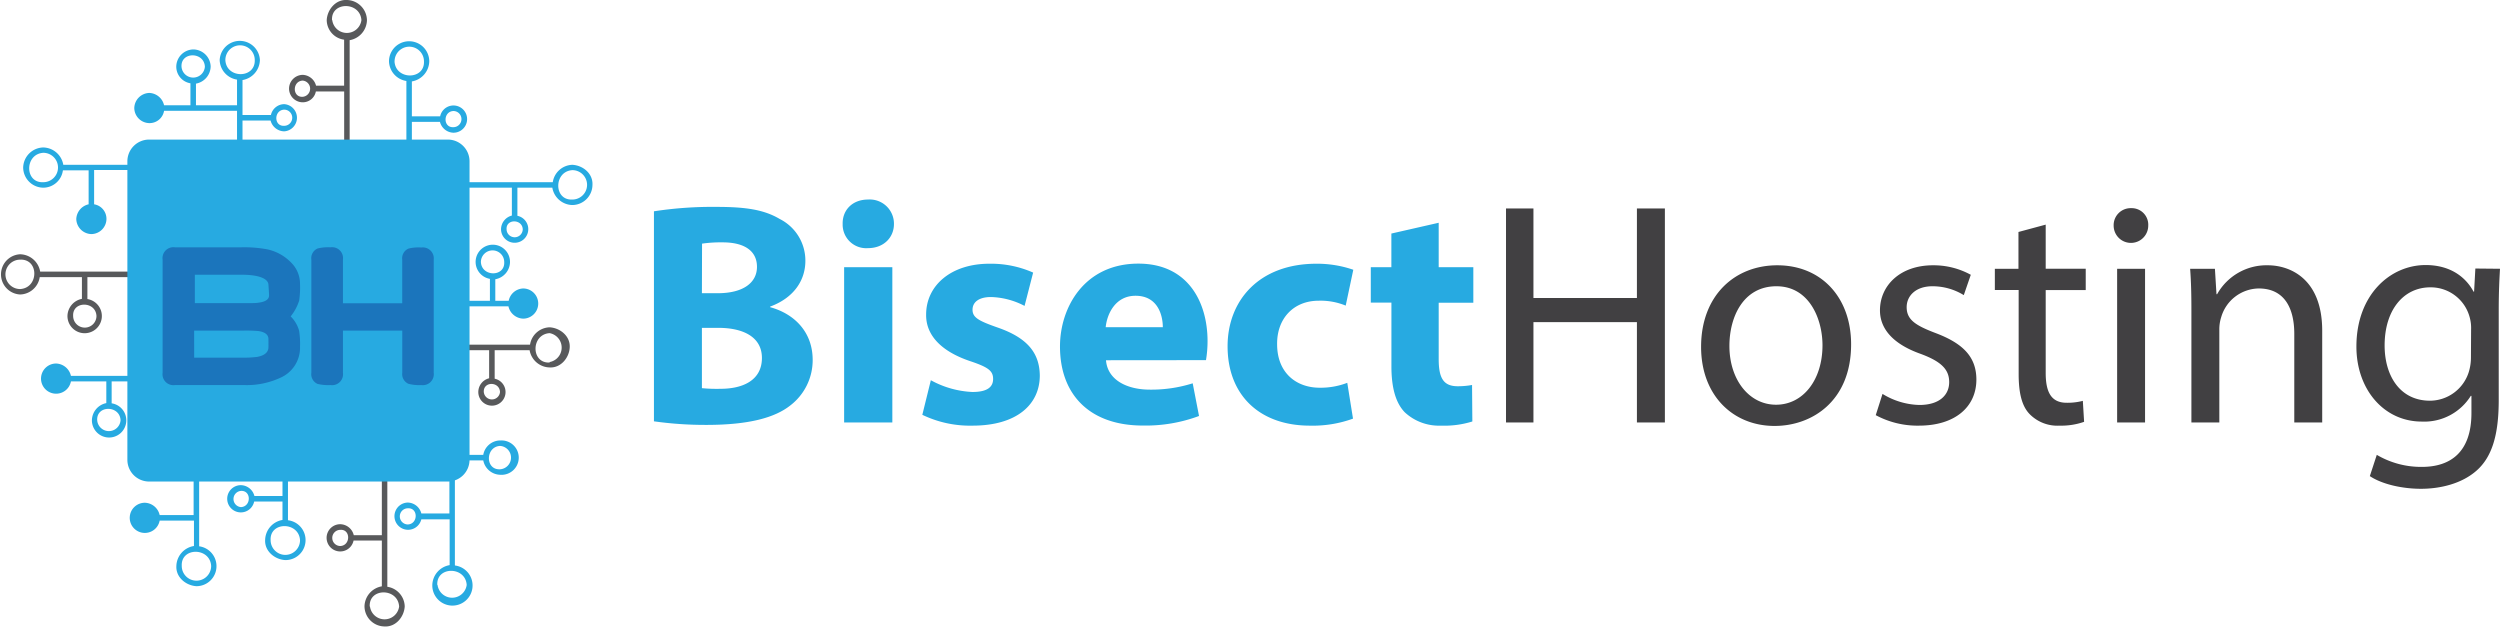 <svg xmlns="http://www.w3.org/2000/svg" viewBox="0 0 510.29 127.91"><defs><style>.cls-1{fill:#27aae1}.cls-2{fill:#414042}.cls-3{fill:#58595b}.cls-4{fill:#1b75bc}</style></defs><g id="Layer_2" data-name="Layer 2"><g id="Layer_1-2" data-name="Layer 1"><path class="cls-1" d="M133.48 43.13a78.64 78.64 0 0 1 12.77-.9c6 0 9.72.58 12.89 2.46a9.5 9.5 0 0 1 5.25 8.55c0 3.89-2.26 7.52-7.19 9.34v.12c5 1.37 8.68 5.12 8.68 10.76a11.64 11.64 0 0 1-4.53 9.27c-3.18 2.53-8.49 4-17.18 4a75.34 75.34 0 0 1-10.69-.73zm9.79 16.72h3.24c5.18 0 8-2.14 8-5.38s-2.53-5-7-5a26.81 26.81 0 0 0-4.21.26zm0 19.38a31 31 0 0 0 3.82.13c4.47 0 8.43-1.69 8.43-6.29 0-4.4-4-6.15-8.88-6.15h-3.37zM182.47 45.73c0 2.72-2.07 4.92-5.31 4.92a4.81 4.81 0 0 1-5.16-4.92c-.07-2.86 2-5 5.18-5a4.94 4.94 0 0 1 5.29 5zm-10.17 40.5V54.54h9.84v31.69zM190 77.61a19.33 19.33 0 0 0 8.5 2.4c3 0 4.21-1 4.21-2.66s-1-2.4-4.67-3.63c-6.54-2.2-9.07-5.77-9-9.53 0-5.89 5.06-10.36 12.9-10.36a21.28 21.28 0 0 1 8.94 1.81l-1.75 6.8a15.61 15.61 0 0 0-6.87-1.81c-2.39 0-3.75 1-3.75 2.59s1.23 2.27 5.11 3.63c6 2.08 8.56 5.12 8.62 9.79 0 5.89-4.66 10.24-13.73 10.24a22.43 22.43 0 0 1-10.25-2.21zM225.75 73.53c.33 4.08 4.35 6 8.95 6a28 28 0 0 0 8.75-1.29l1.29 6.67a31.18 31.18 0 0 1-11.47 1.95c-10.76 0-16.91-6.22-16.91-16.14 0-8 5-16.91 16-16.91 10.23 0 14.12 8 14.12 15.81a23.62 23.62 0 0 1-.32 3.89zm11.6-6.74c0-2.4-1-6.42-5.57-6.42-4.15 0-5.83 3.76-6.09 6.42zM276.17 85.45a24 24 0 0 1-8.81 1.43c-10.24 0-16.79-6.22-16.79-16.2 0-9.27 6.35-16.85 18.15-16.85a22.74 22.74 0 0 1 7.51 1.23l-1.55 7.32a13.49 13.49 0 0 0-5.51-1c-5.18 0-8.55 3.69-8.49 8.88 0 5.83 3.89 8.88 8.69 8.88a15.21 15.21 0 0 0 5.63-1zM293.66 45.47v9.07h7.07v7.26h-7.07v11.47c0 3.82.91 5.57 3.89 5.57a16.07 16.07 0 0 0 2.92-.26l.06 7.45a19.21 19.21 0 0 1-6.41.85 10.26 10.26 0 0 1-7.39-2.73c-1.81-1.88-2.72-4.92-2.72-9.39v-13h-4.21v-7.22h4.2v-6.87z"/><path class="cls-2" d="M313 42.55v18.28h21.12V42.55h5.71v43.68h-5.71V65.75H313v20.48h-5.6V42.55zM377.84 70.29c0 11.6-8 16.65-15.62 16.65-8.49 0-15-6.22-15-16.14 0-10.49 6.87-16.65 15.55-16.65 8.98 0 15.07 6.54 15.07 16.14zm-24.84.32c0 6.87 4 12 9.52 12S372 77.54 372 70.48c0-5.31-2.66-12.05-9.4-12.05s-9.6 6.22-9.6 12.18zM384.25 80.4a15 15 0 0 0 7.52 2.26c4.15 0 6.09-2.07 6.09-4.66s-1.62-4.21-5.83-5.77c-5.64-2-8.3-5.12-8.3-8.88 0-5.05 4.09-9.2 10.83-9.2a15.74 15.74 0 0 1 7.71 1.94l-1.43 4.15a12.18 12.18 0 0 0-6.41-1.81c-3.37 0-5.25 1.94-5.25 4.27 0 2.6 1.88 3.76 6 5.32 5.44 2.07 8.23 4.79 8.23 9.46 0 5.51-4.28 9.4-11.73 9.4a17.94 17.94 0 0 1-8.81-2.14zM417.56 45.85v9h8.17v4.35h-8.17v16.92c0 3.89 1.1 6.09 4.28 6.09a12.38 12.38 0 0 0 3.3-.39l.26 4.28a14 14 0 0 1-5 .78 7.92 7.92 0 0 1-6.16-2.4c-1.62-1.69-2.2-4.47-2.2-8.17V59.2h-4.86v-4.34H412v-7.51zM438.49 46.05a3.53 3.53 0 0 1-7.06 0 3.47 3.47 0 0 1 3.57-3.56 3.38 3.38 0 0 1 3.49 3.56zm-6.35 40.18V54.86h5.7v31.37zM447.3 63.35c0-3.24-.06-5.9-.26-8.49h5.06l.32 5.19h.13a11.54 11.54 0 0 1 10.37-5.9c4.34 0 11.08 2.59 11.08 13.35v18.73h-5.7V68.15c0-5.06-1.88-9.27-7.26-9.27a8.11 8.11 0 0 0-7.65 5.83 8.24 8.24 0 0 0-.39 2.66v18.86h-5.7zM510.29 54.86c-.13 2.27-.26 4.8-.26 8.62v18.21c0 7.2-1.43 11.6-4.47 14.32s-7.45 3.76-11.41 3.76c-3.76 0-7.9-.9-10.43-2.59l1.42-4.34a17.79 17.79 0 0 0 9.21 2.46c5.83 0 10.11-3 10.11-11v-3.5h-.13a11.19 11.19 0 0 1-10 5.25c-7.78 0-13.35-6.61-13.35-15.3 0-10.62 6.93-16.65 14.13-16.65 5.44 0 8.42 2.85 9.78 5.44h.11l.26-4.73zm-5.9 12.38a8.11 8.11 0 0 0-.32-2.59 8.22 8.22 0 0 0-8-6c-5.45 0-9.33 4.6-9.33 11.86 0 6.16 3.11 11.28 9.26 11.28a8.35 8.35 0 0 0 7.91-5.83 10.11 10.11 0 0 0 .45-3.05z"/><path class="cls-3" d="M27.34 55.44H8.2a4.25 4.25 0 0 0-4.09-3.54 4.11 4.11 0 0 0 0 8.21 4.16 4.16 0 0 0 4-3.54h8.61V61a3.64 3.64 0 0 0-2.95 3.47 3.51 3.51 0 1 0 4.07-3.43v-4.47h9.47a.57.57 0 0 0 .03-1.13zM4.11 59a3 3 0 0 1 0-6c3.89-.18 3.83 5.78 0 6zm15.58 5.49a2.38 2.38 0 0 1-4.76 0c-.17-3.08 4.6-3.07 4.76-.01z"/><path class="cls-1" d="M106.83 58.88a3.13 3.13 0 0 0-3 2.52h-2.73V57a3.63 3.63 0 0 0 3-3.47 3.51 3.51 0 1 0-4.1 3.39v4.48h-9.67a.57.57 0 0 0 0 1.13h13.45a3.2 3.2 0 0 0 3 2.51 3.08 3.08 0 0 0 0-6.16zm-8.67-5.39a2.38 2.38 0 0 1 4.76 0c.17 3.07-4.6 3.06-4.76 0zM89.8 24.87a2.93 2.93 0 0 0 2.74 2.22 2.78 2.78 0 1 0-2.7-3.34h-5.77v-7.13a4.26 4.26 0 0 0 3.55-4.09 4.11 4.11 0 1 0-8.22 0 4.18 4.18 0 0 0 3.55 4v19.2a.56.56 0 0 0 1.12 0V24.87zm2.74-2.21a1.65 1.65 0 0 1 0 3.3c-2.13.12-2.12-3.19 0-3.3zm-12-10.13a3 3 0 0 1 6 0c.16 3.84-5.81 3.82-6.01 0zM116.83 33.64a4.17 4.17 0 0 0-4 3.55H93.6a.56.56 0 0 0 0 1.12h10.88V44a2.92 2.92 0 0 0-2.21 2.74 2.78 2.78 0 1 0 3.34-2.69v-5.74h7.13a4.24 4.24 0 0 0 4.09 3.54 4.14 4.14 0 0 0 4.1-4.1c.13-2.32-1.93-3.99-4.1-4.11zM106.7 46.78a1.65 1.65 0 0 1-3.3 0c-.12-2.13 3.19-2.11 3.3 0zm10.13-6.05c-3.85.21-3.83-5.76 0-6a3 3 0 0 1 0 6z"/><path class="cls-3" d="M112.19 66.81a4.17 4.17 0 0 0-4 3.54H89a.57.57 0 0 0 0 1.13h10.84v5.73A2.9 2.9 0 0 0 97.63 80a2.78 2.78 0 1 0 3.34-2.7v-5.82h7.13a4.24 4.24 0 0 0 4.09 3.52c2.31.13 4-2 4.1-4.1.13-2.3-1.97-3.97-4.1-4.09zM102.06 80a1.66 1.66 0 0 1-3.31 0c-.11-2.18 3.19-2.17 3.31 0zm10.13-6c-3.85.2-3.83-5.76 0-6a3 3 0 0 1 0 5.9z"/><path class="cls-1" d="M32.07 33.64H12.92a4.24 4.24 0 0 0-4.08-3.54 4.2 4.2 0 0 0-4.11 4.11 4.15 4.15 0 0 0 4.11 4.1 4.06 4.06 0 0 0 4-3.54h5.25v6.93a3.22 3.22 0 0 0-2.52 3 3.16 3.16 0 0 0 3.08 3.08 3.12 3.12 0 0 0 3.08-3.08 3 3 0 0 0-2.52-3v-7h12.86a.57.57 0 0 0 0-1.06zM8.84 37.19c-3.85.2-3.83-5.76 0-6a3 3 0 0 1 0 6zM58 21.26a2.81 2.81 0 0 0-2.7 2.21h-5.8v-7.13a4.25 4.25 0 0 0 3.55-4.09 4.11 4.11 0 0 0-8.21 0 4.16 4.16 0 0 0 3.54 4v5.23H40v-4.41a3.64 3.64 0 0 0 3-3.47 3.59 3.59 0 0 0-3.51-3.51 3.55 3.55 0 0 0-3.51 3.51 3.44 3.44 0 0 0 2.89 3.4v4.49h-5.38a3.22 3.22 0 0 0-3-2.52 3.16 3.16 0 0 0-3.08 3.08 3.12 3.12 0 0 0 3.08 3.08 3 3 0 0 0 3-2.52h14.89v12.87a.56.56 0 0 0 1.12 0V24.6h5.73A2.93 2.93 0 0 0 58 26.81a2.78 2.78 0 0 0 0-5.55zM37.05 13.6c-.16-3.08 4.61-3.06 4.77 0a2.39 2.39 0 0 1-4.77 0zM46 12.25a3 3 0 0 1 6 0c.13 3.85-5.83 3.83-6 0zm12 13.43c-2.14.12-2.12-3.19 0-3.3a1.65 1.65 0 0 1 0 3.3z"/><path class="cls-3" d="M74.9 4.11A4.19 4.19 0 0 0 70.8 0c-2.32-.13-4 2-4.11 4.1a4.08 4.08 0 0 0 3.55 4v9.39h-5.73a2.92 2.92 0 0 0-2.74-2.21A2.83 2.83 0 0 0 59 18.11a2.8 2.8 0 0 0 2.78 2.77 2.71 2.71 0 0 0 2.69-2.21h5.78v18.42a.56.56 0 0 0 1.12 0V8.2a4.24 4.24 0 0 0 3.53-4.09zM61.77 19.76c-2.13.11-2.12-3.19 0-3.31a1.66 1.66 0 0 1 0 3.31zm6-15.65c-.21-3.84 5.75-3.82 6 0a3 3 0 0 1-5.95 0zM79.06 119.77V90.82a.56.56 0 0 0-1.12 0v18.42h-5.73a2.9 2.9 0 0 0-2.74-2.24 2.78 2.78 0 1 0 2.7 3.33h5.77v9.35a4.24 4.24 0 0 0-3.54 4.09 4.14 4.14 0 0 0 4.1 4.1c2.32.13 4-2 4.11-4.1a4.16 4.16 0 0 0-3.55-4zm-9.59-8.32a1.65 1.65 0 0 1 0-3.3c2.13-.15 2.12 3.19 0 3.3zm6 12.35c-.21-3.85 5.76-3.83 6 0a3 3 0 0 1-5.95 0z"/><path class="cls-1" d="M102.07 89.9a3.56 3.56 0 0 0-3.43 2.94h-5a.57.57 0 0 0 0 1.13h5a3.62 3.62 0 0 0 3.47 2.94 3.51 3.51 0 1 0 0-7zm0 5.89c-3.07.16-3-4.6 0-4.77a2.39 2.39 0 0 1 0 4.77z"/><path class="cls-1" d="M92.85 115.37v-29a.56.56 0 0 0-1.12 0v18.43H86a2.93 2.93 0 0 0-2.74-2.22A2.78 2.78 0 1 0 86 106h5.78v9.35a4.24 4.24 0 0 0-3.54 4.08 4.11 4.11 0 1 0 4.66-4zm-9.59-8.32a1.65 1.65 0 0 1 0-3.3c2.13-.12 2.11 3.19 0 3.3zm6 12.34c-.21-3.84 5.76-3.82 6 0a3 3 0 0 1-5.95 0zM40.65 111.51v-19.2a.57.57 0 0 0-1.13 0v12.82h-6.93a3.2 3.2 0 0 0-3-2.51 3.08 3.08 0 1 0 3 3.64h7v5.19a4.24 4.24 0 0 0-3.59 4.09c-.13 2.32 2 4 4.11 4.11a4.09 4.09 0 0 0 .56-8.14zm-3.55 4c-.2-3.85 5.76-3.83 6 0a3 3 0 0 1-6 .03zM22.79 82.33v-4.48h5.15a.57.57 0 0 0 0-1.13H14.48a3.22 3.22 0 0 0-3-2.52 3.08 3.08 0 1 0 3 3.65h7.22v4.43a3.65 3.65 0 0 0-2.94 3.48 3.51 3.51 0 1 0 4.07-3.43zm-2.95 3.43c-.16-3.08 4.6-3.06 4.77 0a2.39 2.39 0 0 1-4.77 0zM58.78 106.24v-29a.56.56 0 0 0-1.12 0v24h-5.73a2.92 2.92 0 0 0-2.74-2.21 2.78 2.78 0 1 0 2.69 3.34h5.78v3.76a4.24 4.24 0 0 0-3.54 4.08c-.13 2.32 2 4 4.1 4.11a4.08 4.08 0 0 0 .56-8.13zm-9.59-2.73a1.66 1.66 0 0 1 0-3.31c2.13-.11 2.12 3.19 0 3.31zm6.05 6.75c-.21-3.84 5.76-3.82 6 0a3 3 0 0 1-6 0z"/><path class="cls-1" d="M91.41 28.49H30.46A4.44 4.44 0 0 0 26 32.92v60.94a4.44 4.44 0 0 0 4.42 4.43h61a4.44 4.44 0 0 0 4.42-4.43V32.92a4.44 4.44 0 0 0-4.43-4.43z"/><path class="cls-4" d="M61.24 70.76a6.68 6.68 0 0 1-4 6.34 16.3 16.3 0 0 1-7.36 1.5H35.71a2.23 2.23 0 0 1-2.52-2.52V53a2.23 2.23 0 0 1 2.52-2.52h13.55a25.66 25.66 0 0 1 5.27.41 9.55 9.55 0 0 1 4.82 2.63A6.1 6.1 0 0 1 61.24 58a18.7 18.7 0 0 1-.17 3.35 10.09 10.09 0 0 1-1.65 3.12l-.09.11a6.61 6.61 0 0 1 1.72 2.91 17.23 17.23 0 0 1 .19 3.27zm-6.45-1.56c0-.89-.7-1.43-2.06-1.63a28.65 28.65 0 0 0-3.1-.09h-10V73h9.67a21.49 21.49 0 0 0 3.17-.15c1.38-.25 2.14-.81 2.3-1.68.03-.17.04-.89.02-1.97zm.13-8.93c0-.24-.05-1-.13-2.19s-1.9-2-5.45-2h-9.57v5.8h9.77c1.69 0 2.75 0 3.17-.09 1.49-.18 2.23-.69 2.21-1.52zM88.53 76.08A2.24 2.24 0 0 1 86 78.6a8.62 8.62 0 0 1-2.63-.26 2.16 2.16 0 0 1-1.26-2.26v-8.6H70v8.6a2.23 2.23 0 0 1-2.52 2.52 9.43 9.43 0 0 1-2.67-.24 2.17 2.17 0 0 1-1.26-2.28V53a2.16 2.16 0 0 1 1.28-2.28 9 9 0 0 1 2.65-.24A2.23 2.23 0 0 1 70 53v8.9h12.1V53a2.16 2.16 0 0 1 1.28-2.26 8.37 8.37 0 0 1 2.62-.22A2.24 2.24 0 0 1 88.53 53z"/></g></g></svg>
